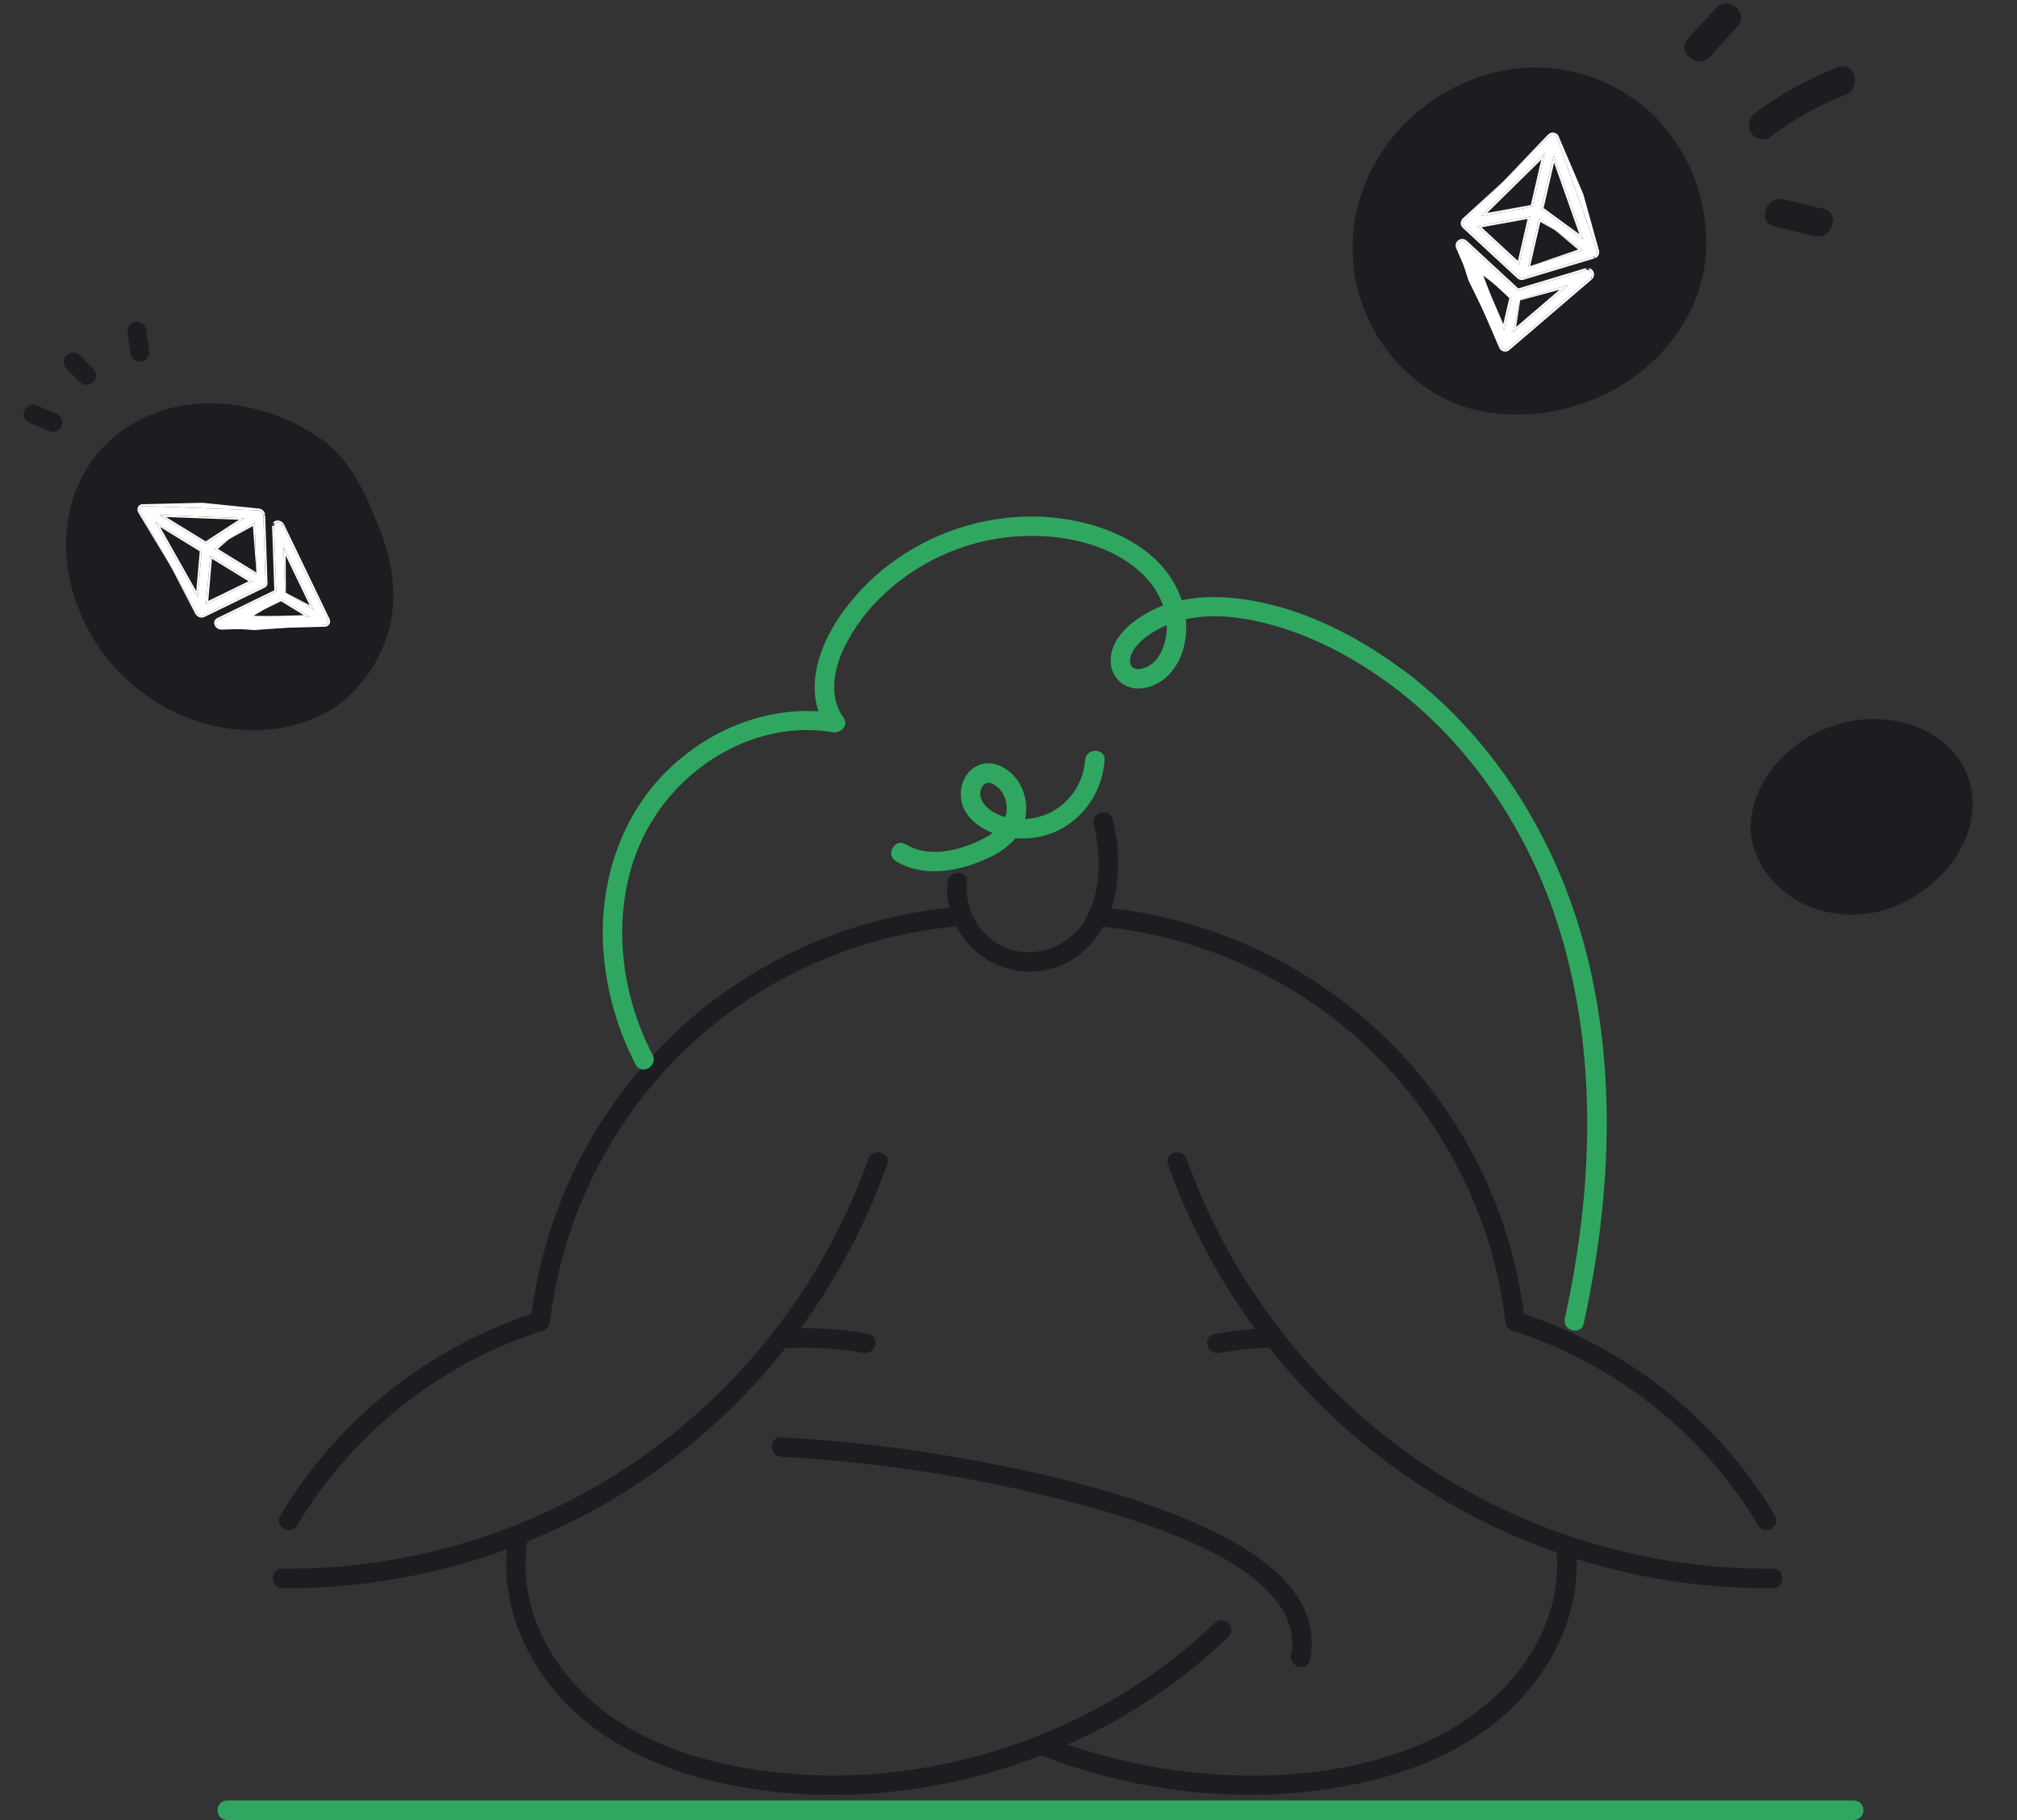 <svg width="410" height="370" viewBox="0 0 410 370" fill="none" xmlns="http://www.w3.org/2000/svg">
<rect x="0" y="0" width="410" height="370" fill="#333333" stroke="none"/>
<path d="M376.653 366.001H303.115C303.113 366 303.108 366 303.106 366H46.349C43.5 366 43.502 369.999 46.349 369.999H119.887C119.889 370 119.894 370 119.896 370H376.653C379.501 370 379.501 366.001 376.653 366.001Z" fill="#2FA761"/>
<path d="M130.183 217.329C124.061 224.476 119.034 232.494 115.266 241.119C111.66 249.4 109.226 258.143 108.034 267.097C86.658 274.221 68.538 288.771 56.96 308.112C55.649 310.307 59.073 312.302 60.381 310.115C69.156 295.526 81.847 283.694 97.01 275.965C101.295 273.785 105.752 271.96 110.335 270.508C111.255 270.213 111.681 269.507 111.792 268.59C113.772 252.482 119.943 237.175 129.689 224.202C139.467 211.258 152.53 201.169 167.522 194.983C175.964 191.476 184.882 189.248 193.981 188.371C194.117 188.356 194.252 188.331 194.384 188.295C197.302 193.962 203.341 197.868 210.129 197.504C216.487 197.166 221.353 193.494 224.225 188.406C240.324 190.059 255.71 195.904 268.849 205.358C281.968 214.774 292.275 227.782 298.821 242.524C302.494 250.804 304.907 259.587 305.981 268.582C306.014 269.465 306.596 270.232 307.438 270.501C323.634 275.714 338.044 285.37 349.029 298.369C352.132 302.046 354.928 305.972 357.388 310.107C358.696 312.294 362.124 310.303 360.809 308.104C349.244 288.765 331.132 274.218 309.762 267.101C305.358 233.186 283.126 204.236 251.509 191.245C243.325 187.861 234.71 185.636 225.912 184.634C226.342 183.364 226.662 182.06 226.871 180.735C227.589 176.003 227.347 171.175 226.158 166.538C225.54 164.063 221.717 165.111 222.323 167.593C223.915 173.982 223.941 181.514 220.406 187.285C216.429 193.747 207.241 195.781 201.232 190.773C197.906 187.959 196.161 183.698 196.558 179.358C196.773 176.814 192.808 176.829 192.593 179.358C192.447 181.088 192.576 182.83 192.976 184.519C176.31 186.253 160.382 192.304 146.765 202.074C141.677 205.745 136.967 209.914 132.703 214.517C133.52 216.282 131.598 217.859 130.183 217.329Z" fill="#1B1D20"/>
<path d="M360.356 318.898C339.263 319.063 318.465 313.936 299.864 303.983C284.612 295.776 271.235 284.48 260.585 270.815L260.37 270.539C258.903 268.648 257.489 266.714 256.129 264.737C249.92 255.722 244.914 245.934 241.239 235.621C240.396 233.234 236.565 234.263 237.405 236.676C241.651 248.634 247.618 259.909 255.117 270.144C252.329 270.33 249.554 270.683 246.807 271.199C244.303 271.667 245.361 275.489 247.858 275.036C251.216 274.415 254.618 274.065 258.031 273.992C261.639 278.554 265.548 282.868 269.731 286.908C283.074 299.723 299.018 309.511 316.48 315.609C316.451 315.777 316.442 315.947 316.453 316.116C317.469 332.347 306.065 346.045 292.217 352.998C276.906 360.672 258.438 362.08 241.642 360.235C233.256 359.288 225.002 357.412 217.031 354.64C229.114 349.286 240.179 341.877 249.733 332.742C251.577 330.973 248.774 328.172 246.93 329.937C230.521 345.669 209.269 355.914 186.867 359.529C175.729 361.348 164.374 361.405 153.218 359.697C141.572 357.875 129.723 353.98 120.665 346.164C111.339 338.106 105.169 325.827 107.205 313.361C111.548 311.608 115.793 309.621 119.921 307.409C135.276 299.117 148.783 287.785 159.622 274.103C164.929 273.756 170.258 274.063 175.49 275.02C177.986 275.489 179.052 271.667 176.544 271.183C171.994 270.328 167.369 269.932 162.739 270.002C163.533 268.919 164.312 267.83 165.071 266.721C171.458 257.412 176.598 247.306 180.36 236.661C181.215 234.251 177.388 233.208 176.525 235.606C169.975 253.968 159.263 270.562 145.23 284.088C133.613 295.251 119.938 304.048 104.966 309.988C104.715 310.026 104.475 310.118 104.264 310.26C100.399 311.772 96.462 313.093 92.453 314.224C81.053 317.427 69.257 319 57.416 318.898C54.866 318.875 54.862 322.842 57.416 322.865C72.978 322.978 88.433 320.297 103.049 314.949C102.067 325.908 106.362 336.598 113.694 344.836C122.03 354.195 133.964 359.613 146.009 362.334C167.767 367.245 190.913 364.878 211.655 356.858C229.083 363.615 248.168 366.313 266.759 364.11C283.812 362.088 301.352 355.979 312.093 341.855C317.496 334.741 320.809 325.916 320.468 316.914C321.728 317.313 322.996 317.697 324.272 318.065C336.014 321.355 348.162 322.971 360.356 322.865C362.91 322.842 362.914 318.875 360.356 318.898Z" fill="#1B1D20"/>
<path d="M266.25 337.438C269.149 323.625 254.788 314.93 244.143 310.138C229.974 303.756 214.467 300.031 199.277 297.126C185.914 294.572 172.395 292.922 158.81 292.188C156.26 292.049 156.268 296.025 158.81 296.151C179.728 297.275 200.467 300.619 220.679 306.128C226.797 307.759 232.815 309.746 238.702 312.079C244.63 314.466 250.67 317.363 255.598 321.491C260.199 325.355 263.65 330.44 262.419 336.364C261.906 338.874 265.725 339.936 266.25 337.438Z" fill="#1B1D20"/>
<path d="M284.046 135.381C283.732 135.151 283.421 134.92 283.103 134.698C274.248 128.44 263.749 123.382 252.931 121.847C248.752 121.253 244.384 121.145 240.223 122.016C240.112 121.675 239.989 121.337 239.84 121.007C235.579 110.217 222.691 105.617 211.954 105.049C201.464 104.576 191.107 107.552 182.465 113.521C178.142 116.491 174.364 120.187 171.299 124.445C168.074 128.954 165.508 134.422 165.604 140.093C165.625 141.627 165.883 143.148 166.371 144.601C158.299 144.099 150.3 146.343 143.428 150.553L142.776 150.963C141.723 151.636 140.701 152.355 139.708 153.12C138.36 154.152 137.072 155.262 135.851 156.443C126.003 165.974 121.716 179.738 122.648 193.217C123.229 201.324 125.469 209.224 129.228 216.428C129.421 216.836 129.762 217.155 130.183 217.318C131.598 217.848 133.519 216.271 132.683 214.506C132.673 214.48 132.662 214.454 132.649 214.429C126.678 202.918 124.646 189.104 128.296 176.526C131.584 165.163 139.786 155.87 150.649 151.201C156.478 148.73 163 147.748 169.259 148.868C170.766 149.137 172.614 147.502 171.498 145.956C168.465 141.758 169.423 136.279 171.498 131.855C173.571 127.56 176.457 123.708 179.996 120.512C186.819 114.26 195.434 110.312 204.622 109.223C213.933 108.161 224.911 109.891 232.009 116.483C233.994 118.302 235.512 120.572 236.435 123.102H236.392C231.714 124.909 225.444 128.969 225.782 134.74C225.939 137.533 228.154 139.769 230.943 139.951C233.451 140.135 236.101 138.823 237.765 136.992C240.484 134.011 241.427 129.859 241.048 125.865C245.511 124.917 250.228 125.209 254.672 126.11C264.382 128.075 273.593 132.68 281.607 138.416C297.908 150.092 309.861 167.578 316.192 186.506C323.984 209.79 324.065 235.015 319.866 259.027C319.34 262.04 318.742 265.036 318.09 268.025C317.546 270.512 321.365 271.575 321.925 269.081C327.677 242.808 328.931 214.893 321.12 188.885C315.283 169.454 304.048 151.489 288.329 138.619C287.307 137.775 286.255 136.951 285.173 136.148C284.782 135.907 284.429 135.661 284.046 135.381ZM236.91 129.97C236.446 132.138 235.415 134.295 233.424 135.427C232.147 136.159 229.739 136.547 229.705 134.425C229.666 132.192 231.879 130.239 233.539 129.076C234.675 128.283 235.894 127.617 237.175 127.089C237.208 128.056 237.123 129.024 236.922 129.97H236.91Z" fill="#2FA761"/>
<path d="M184.099 171.638C181.909 170.318 179.915 173.744 182.101 175.06C188.01 178.629 195.553 177.048 201.412 174.162C203.325 173.27 205.033 171.991 206.428 170.406C208.228 170.544 210.04 170.402 211.797 169.984C218.998 168.273 224.037 161.826 224.528 154.536C224.7 151.988 220.735 151.999 220.563 154.536C220.25 158.964 217.697 162.926 213.795 165.038C212.114 165.905 210.268 166.404 208.38 166.504C208.982 163.722 208.379 160.815 206.72 158.503C204.898 155.998 201.612 154.236 198.586 155.714C195.956 157.003 194.859 160.215 195.457 162.966C196.14 166.105 198.962 168.211 201.784 169.343C200.979 169.909 200.126 170.403 199.234 170.82C194.698 173.007 188.681 174.416 184.099 171.638ZM200.971 164.42C199.637 163.361 198.648 161.531 199.664 159.911C200.722 158.223 202.697 159.662 203.525 160.817C204.623 162.348 204.942 164.304 204.388 166.105C203.15 165.785 201.989 165.219 200.975 164.439L200.971 164.42Z" fill="#2FA761"/>
<path fill-rule="evenodd" clip-rule="evenodd" d="M385.459 184.13C381.245 185.892 376.75 186.323 372.567 185.619C364.154 184.233 357.621 178.275 356.074 170.716C355.886 169.718 355.799 168.697 355.838 167.642C356.27 158.719 363.501 150.326 373.286 147.328C382.679 144.394 392.63 147.166 397.691 153.664C402.471 159.844 401.987 168.65 396.475 175.729C393.666 179.34 389.828 182.272 385.459 184.13Z" fill="#1B1D20"/>
<path fill-rule="evenodd" clip-rule="evenodd" d="M65.984 89.743C71.672 93.924 75.154 102.154 77.5 108.448C82.258 121.08 80.025 132.651 71.079 141.356C69.886 142.483 68.582 143.493 67.132 144.363C54.795 151.574 37.819 149.092 26.087 138.428C14.749 128.242 10.644 112.31 15.397 99.761C19.944 87.871 32.164 80.833 46.019 82.13C53.084 82.787 60.048 85.435 65.984 89.743Z" fill="#1B1D20"/>
<path d="M28.417 103.228C28.342 103.361 28.309 103.515 28.323 103.674C28.337 103.833 28.396 103.99 28.496 104.129L40.047 124.639C40.064 124.671 40.084 124.703 40.105 124.734L40.105 124.737C40.123 124.761 40.141 124.785 40.16 124.808C40.2 124.855 40.244 124.9 40.292 124.94C40.34 124.98 40.391 125.016 40.445 125.047L40.446 125.048C40.473 125.063 40.5 125.077 40.527 125.09C40.533 125.092 40.538 125.094 40.544 125.097C40.587 125.115 40.631 125.131 40.676 125.143C40.684 125.146 40.692 125.149 40.701 125.151L40.702 125.152C40.731 125.16 40.761 125.166 40.791 125.171L40.792 125.172C40.822 125.176 40.851 125.179 40.88 125.181L40.882 125.182C40.911 125.184 40.941 125.184 40.97 125.183C40.984 125.182 40.997 125.181 41.01 125.18C41.027 125.179 41.043 125.178 41.059 125.176C41.088 125.173 41.116 125.168 41.144 125.162L41.146 125.162C41.202 125.149 41.255 125.131 41.306 125.107L41.309 125.107C41.313 125.105 41.317 125.102 41.321 125.1L41.324 125.099L53.462 119.195C53.646 119.139 53.798 119.023 53.892 118.865C53.987 118.708 54.019 118.518 53.984 118.327L53.513 104.688C53.513 104.681 53.513 104.674 53.513 104.667C53.512 104.646 53.51 104.624 53.507 104.602C53.506 104.595 53.505 104.588 53.505 104.582C53.503 104.576 53.502 104.571 53.501 104.566C53.498 104.545 53.495 104.523 53.491 104.502L53.489 104.497C53.488 104.493 53.487 104.488 53.486 104.484C53.48 104.46 53.472 104.436 53.464 104.412C53.454 104.384 53.443 104.356 53.43 104.329C53.418 104.303 53.404 104.277 53.39 104.251L53.389 104.249L53.385 104.245C53.371 104.22 53.357 104.196 53.341 104.173L53.34 104.172C53.326 104.152 53.312 104.134 53.297 104.115C53.292 104.11 53.288 104.105 53.283 104.099C53.278 104.094 53.273 104.088 53.267 104.082C53.253 104.066 53.237 104.05 53.221 104.035L53.219 104.032L53.215 104.028C53.194 104.008 53.172 103.989 53.15 103.97C53.131 103.955 53.112 103.94 53.093 103.926C53.091 103.925 53.089 103.924 53.087 103.923C53.063 103.906 53.039 103.891 53.015 103.876C52.999 103.867 52.983 103.859 52.967 103.85C52.949 103.841 52.932 103.832 52.914 103.824L52.913 103.823C52.91 103.822 52.907 103.821 52.904 103.82C52.88 103.809 52.855 103.8 52.83 103.791L52.827 103.789C52.804 103.781 52.782 103.774 52.759 103.768C52.752 103.766 52.745 103.765 52.739 103.763C52.731 103.761 52.723 103.76 52.716 103.758C52.694 103.753 52.673 103.749 52.651 103.745L52.649 103.746L52.644 103.744C52.615 103.741 52.587 103.738 52.559 103.737C52.555 103.737 52.552 103.737 52.548 103.737C52.546 103.736 52.543 103.736 52.541 103.736L52.49 103.735L29.247 102.859C29.076 102.835 28.908 102.857 28.761 102.922C28.614 102.987 28.495 103.093 28.417 103.228ZM31.542 106.095L41.009 111.91L40.178 121.431L31.542 106.095ZM32.383 104.686L49.779 105.34L41.85 110.501L32.383 104.686ZM42.739 112.973L51.296 118.229L41.884 122.808L42.739 112.973ZM43.58 111.564L51.773 106.236L52.137 116.82L43.58 111.564ZM55.796 106.54C55.721 106.664 55.684 106.809 55.69 106.96L56.148 120.246L44.333 125.994C44.206 126.056 44.101 126.149 44.028 126.266C43.947 126.396 43.908 126.549 43.916 126.709C43.925 126.869 43.98 127.028 44.076 127.17C44.172 127.311 44.304 127.429 44.459 127.509C44.613 127.59 44.783 127.63 44.949 127.625L51.735 128.086L65.847 127.043C66.006 127.057 66.161 127.03 66.296 126.966C66.431 126.902 66.542 126.803 66.616 126.678C66.691 126.553 66.727 126.408 66.72 126.257C66.714 126.106 66.666 125.954 66.58 125.817L57.4 106.758C57.328 106.608 57.216 106.475 57.077 106.374C56.937 106.272 56.775 106.207 56.609 106.184C56.443 106.162 56.279 106.183 56.136 106.246C55.992 106.309 55.874 106.41 55.796 106.54ZM51.545 125.186L57.107 121.798L62.972 125.401L51.545 125.186ZM57.628 111.153L63.813 123.991L57.948 120.389L57.628 111.153Z" fill="white"/>
<path fill-rule="evenodd" clip-rule="evenodd" d="M28.074 103.023L28.075 103.022C28.186 102.829 28.356 102.677 28.566 102.584C28.769 102.494 29 102.462 29.236 102.492L41.205 102.211L52.456 103.366L52.525 103.367L52.541 103.369C52.558 103.37 52.576 103.371 52.593 103.373L52.606 103.371L52.665 103.381L52.678 103.382L52.684 103.384C52.709 103.388 52.733 103.393 52.757 103.399C52.764 103.4 52.772 103.402 52.779 103.404L52.788 103.405C52.797 103.408 52.807 103.41 52.817 103.413L52.823 103.414C52.856 103.423 52.888 103.433 52.92 103.444L52.966 103.46L52.972 103.464C52.988 103.47 53.004 103.477 53.021 103.484L53.025 103.485L53.061 103.5L53.076 103.509C53.09 103.516 53.105 103.524 53.12 103.532C53.141 103.542 53.162 103.554 53.183 103.565L53.187 103.568C53.218 103.586 53.249 103.605 53.279 103.626L53.29 103.633L53.304 103.643C53.33 103.662 53.356 103.682 53.381 103.703C53.412 103.728 53.442 103.754 53.471 103.782L53.483 103.793L53.494 103.805L53.498 103.809C53.514 103.825 53.529 103.841 53.544 103.858C53.551 103.866 53.559 103.873 53.566 103.881L53.566 103.882C53.573 103.89 53.58 103.898 53.586 103.905L53.591 103.911L53.592 103.913L53.606 103.921L53.66 104.001C53.672 104.02 53.684 104.039 53.696 104.058L53.731 104.097L53.746 104.145C53.758 104.168 53.77 104.19 53.78 104.213L53.781 104.215C53.799 104.253 53.814 104.292 53.828 104.331C53.84 104.365 53.851 104.398 53.86 104.433L53.862 104.44L53.864 104.447L53.866 104.455L53.87 104.475C53.875 104.498 53.879 104.522 53.882 104.545L53.885 104.56L53.887 104.574C53.888 104.583 53.89 104.593 53.891 104.602L53.891 104.603L53.508 104.601M53.505 104.58L53.502 104.565C53.499 104.543 53.496 104.522 53.491 104.5L53.49 104.496L53.487 104.483C53.481 104.458 53.473 104.434 53.464 104.41C53.455 104.382 53.444 104.355 53.431 104.328C53.419 104.301 53.405 104.275 53.39 104.25L53.389 104.248L53.386 104.243C53.372 104.219 53.357 104.195 53.342 104.171L53.34 104.17C53.327 104.151 53.312 104.132 53.297 104.114L53.284 104.098L53.268 104.081C53.253 104.065 53.238 104.049 53.222 104.034L53.22 104.031L53.216 104.026C53.195 104.006 53.173 103.987 53.15 103.969C53.132 103.954 53.113 103.939 53.094 103.925L53.088 103.921C53.064 103.905 53.04 103.889 53.016 103.875C53 103.866 52.983 103.857 52.967 103.849C52.95 103.84 52.933 103.831 52.915 103.823L52.913 103.822L52.905 103.818C52.88 103.808 52.856 103.798 52.831 103.79L52.828 103.788C52.805 103.78 52.782 103.773 52.76 103.767L52.739 103.762C52.732 103.76 52.724 103.759 52.717 103.757C52.695 103.752 52.674 103.748 52.652 103.744L52.65 103.744L52.644 103.743C52.616 103.739 52.588 103.737 52.559 103.736L52.549 103.735L52.541 103.734L52.491 103.733L29.247 102.858C29.077 102.834 28.908 102.855 28.762 102.921C28.615 102.986 28.496 103.092 28.418 103.227C28.342 103.359 28.31 103.513 28.323 103.672C28.337 103.831 28.397 103.989 28.496 104.127L40.048 124.637C40.065 124.67 40.084 124.702 40.105 124.733L40.106 124.735C40.123 124.76 40.142 124.784 40.161 124.807C40.201 124.854 40.245 124.898 40.293 124.938C40.34 124.978 40.391 125.014 40.445 125.045L40.447 125.046C40.473 125.061 40.5 125.076 40.528 125.088L40.545 125.095C40.588 125.114 40.632 125.129 40.676 125.142C40.685 125.145 40.693 125.147 40.701 125.15L40.703 125.151C40.732 125.158 40.762 125.165 40.791 125.17L40.793 125.17C40.822 125.175 40.852 125.178 40.881 125.179L40.883 125.18C40.912 125.182 40.942 125.183 40.971 125.182C40.984 125.181 40.998 125.18 41.011 125.178C41.028 125.178 41.044 125.176 41.06 125.175C41.089 125.171 41.117 125.167 41.145 125.161L41.147 125.16C41.203 125.148 41.256 125.129 41.307 125.106L41.309 125.106L41.322 125.099L41.324 125.098L53.463 119.194C53.647 119.138 53.798 119.022 53.893 118.864C53.988 118.707 54.02 118.517 53.985 118.326L53.514 104.687L53.513 104.666M53.899 104.724L54.369 118.334C54.411 118.598 54.364 118.857 54.233 119.074C54.103 119.291 53.897 119.453 53.647 119.536L41.527 125.431L41.481 125.457L41.462 125.46C41.403 125.484 41.342 125.504 41.279 125.518L41.27 125.52L41.264 125.521C41.227 125.529 41.189 125.535 41.15 125.54L41.147 125.54C41.127 125.542 41.108 125.544 41.088 125.545C41.073 125.546 41.057 125.548 41.042 125.548L41.029 125.549C40.987 125.551 40.945 125.55 40.903 125.547L40.797 125.54L40.788 125.535C40.785 125.534 40.782 125.534 40.779 125.533L40.691 125.52L40.68 125.513C40.668 125.511 40.656 125.508 40.645 125.505L40.58 125.488L40.571 125.482C40.522 125.467 40.475 125.45 40.428 125.43L40.414 125.424L40.404 125.42L40.393 125.415C40.353 125.396 40.315 125.376 40.277 125.355L40.267 125.349C40.193 125.305 40.123 125.256 40.058 125.201C39.99 125.144 39.927 125.081 39.871 125.014C39.843 124.981 39.818 124.948 39.794 124.913L39.757 124.861L39.753 124.85C39.738 124.826 39.724 124.801 39.71 124.775L34.737 115.208L28.172 104.288C28.039 104.095 27.959 103.878 27.939 103.659C27.92 103.432 27.966 103.212 28.074 103.023M55.457 106.327C55.569 106.142 55.737 105.997 55.942 105.907C56.147 105.817 56.382 105.787 56.619 105.819C56.856 105.852 57.087 105.945 57.287 106.09C57.486 106.234 57.645 106.424 57.748 106.638M57.401 106.757L66.581 125.816C66.666 125.953 66.715 126.104 66.721 126.256C66.728 126.407 66.692 126.552 66.617 126.677C66.542 126.801 66.432 126.901 66.297 126.965C66.162 127.029 66.006 127.055 65.847 127.041L44.95 127.624C44.783 127.629 44.614 127.588 44.459 127.508C44.305 127.427 44.173 127.31 44.077 127.168C43.981 127.027 43.926 126.867 43.917 126.707C43.909 126.548 43.947 126.394 44.029 126.264C44.101 126.148 44.206 126.055 44.333 125.993L56.148 120.245L55.69 106.959C55.685 106.808 55.721 106.663 55.796 106.539C55.875 106.409 55.993 106.307 56.136 106.244C56.28 106.182 56.444 106.16 56.61 106.183C56.776 106.206 56.938 106.271 57.077 106.372C57.217 106.474 57.329 106.607 57.401 106.757ZM55.305 106.928L55.756 120.004L44.127 125.661C43.945 125.75 43.795 125.883 43.691 126.05C43.575 126.235 43.52 126.454 43.532 126.682C43.544 126.91 43.623 127.138 43.76 127.34C43.897 127.542 44.086 127.711 44.307 127.826C44.527 127.941 44.77 127.998 45.007 127.991L65.883 127.409C66.102 127.424 66.314 127.386 66.5 127.298C66.693 127.206 66.851 127.064 66.957 126.886C67.064 126.708 67.115 126.501 67.106 126.285C67.097 126.077 67.033 125.868 66.919 125.678L57.748 106.639M55.457 106.327C55.35 106.504 55.297 106.712 55.305 106.928L55.457 106.327ZM31.542 106.094L40.179 121.43L41.009 111.909L31.542 106.094ZM32.532 107.115L40.605 112.073L39.896 120.191L32.532 107.115ZM32.383 104.685L41.85 110.5L49.78 105.339L32.383 104.685ZM33.734 105.101L41.806 110.06L48.567 105.659L33.734 105.101ZM42.74 112.972L41.885 122.807L51.297 118.228L42.74 112.972ZM43.076 113.591L42.332 122.158L50.529 118.169L43.076 113.591ZM43.581 111.562L52.138 116.818L51.773 106.234L43.581 111.562ZM44.278 111.578L46.621 109.585L51.413 106.937L52.123 116.395L44.278 111.578ZM57.107 121.797L62.972 125.4L48.893 125.792L57.107 121.797ZM50.64 125.374L57.125 122.221L61.755 125.065L50.64 125.374ZM57.629 111.151L57.948 120.388L63.813 123.99L57.629 111.151ZM58.074 112.915L62.957 123.051L58.117 120.491L58.074 112.915Z" fill="white"/>
<path d="M6.186 86.033L10.179 87.681C11.148 88.1 12.312 87.316 12.575 86.384C12.877 85.277 12.238 84.364 11.278 83.983L7.285 82.335C6.316 81.916 5.152 82.7 4.889 83.632C4.539 84.709 5.217 85.614 6.186 86.033Z" fill="#1B1D20"/>
<path d="M13.54 72.199C12.783 72.965 12.791 74.159 13.518 74.928L16.152 77.573C16.888 78.381 18.1 78.451 18.867 77.724C19.672 76.987 19.741 75.774 19.015 75.005C18.966 74.976 18.957 74.937 18.899 74.869C18.017 73.974 17.145 73.118 16.264 72.223C15.547 71.494 14.306 71.472 13.54 72.199Z" fill="#1B1D20"/>
<path d="M25.952 67.793C26.145 69.231 26.376 70.658 26.569 72.096C26.703 73.135 27.963 73.73 28.894 73.498C29.98 73.228 30.466 72.2 30.292 71.17L29.676 66.867C29.541 65.828 28.281 65.234 27.35 65.465C26.264 65.735 25.817 66.754 25.952 67.793Z" fill="#1B1D20"/>
<path d="M360.841 46.112C364.822 46.876 364.963 47.236 368.999 48C372.598 48.709 374.173 43.11 370.519 42.4C366.538 41.637 366.397 41.276 362.361 40.512C358.762 39.858 357.187 45.403 360.841 46.112Z" fill="#1B1D20"/>
<path d="M356.888 22.901C355.635 23.835 355.037 25.373 355.856 26.853C356.567 28.115 358.53 28.826 359.783 27.892C364.481 24.308 369.653 21.402 375.149 19.258C378.582 17.936 377.049 12.34 373.616 13.661C367.643 15.951 362.014 19.06 356.888 22.901Z" fill="#1B1D20"/>
<path fill-rule="evenodd" clip-rule="evenodd" d="M346.686 52.355C346.035 59.386 342.952 65.865 338.26 71.117C328.873 81.701 313.532 86.489 299.758 83.298C297.954 82.856 296.197 82.257 294.49 81.462C280.137 74.594 272.397 58.756 275.712 43.203C278.801 28.235 291.773 16.512 306.762 14.127C320.99 11.905 335.105 18.762 342.128 31.312C345.713 37.711 347.309 45.046 346.686 52.355Z" fill="#1B1D20"/>
<path d="M315.83 27.369C315.661 27.332 315.485 27.344 315.322 27.402C315.158 27.46 315.015 27.563 314.906 27.698L297.634 44.681C297.606 44.707 297.579 44.734 297.555 44.764L297.553 44.765C297.533 44.789 297.515 44.813 297.498 44.839C297.463 44.89 297.434 44.946 297.41 45.003C297.386 45.061 297.367 45.121 297.355 45.182L297.355 45.184C297.349 45.213 297.344 45.244 297.341 45.274C297.341 45.28 297.341 45.286 297.341 45.292C297.338 45.339 297.338 45.386 297.342 45.433C297.342 45.442 297.343 45.451 297.343 45.46L297.343 45.462C297.346 45.492 297.351 45.523 297.358 45.553L297.357 45.554C297.364 45.584 297.372 45.614 297.382 45.642L297.381 45.644C297.391 45.673 297.402 45.702 297.414 45.73C297.42 45.743 297.426 45.756 297.433 45.769C297.44 45.784 297.448 45.8 297.456 45.815C297.47 45.842 297.486 45.868 297.503 45.893L297.505 45.896C297.54 45.946 297.58 45.993 297.624 46.035L297.625 46.038C297.63 46.041 297.634 46.045 297.638 46.048L297.639 46.05L308.591 56.178C308.722 56.341 308.904 56.455 309.107 56.503C309.31 56.551 309.524 56.529 309.713 56.441L323.987 52.149C323.994 52.147 324.002 52.145 324.009 52.143C324.032 52.136 324.054 52.128 324.076 52.119C324.083 52.117 324.09 52.114 324.097 52.111C324.102 52.108 324.107 52.106 324.112 52.103C324.134 52.095 324.155 52.085 324.176 52.075L324.181 52.072C324.185 52.07 324.189 52.068 324.193 52.066C324.217 52.053 324.239 52.039 324.261 52.024C324.287 52.006 324.312 51.988 324.336 51.968C324.359 51.949 324.381 51.928 324.402 51.907L324.405 51.905L324.408 51.9C324.428 51.88 324.448 51.859 324.467 51.837L324.467 51.836C324.483 51.817 324.497 51.798 324.511 51.778C324.515 51.772 324.518 51.766 324.522 51.76C324.526 51.754 324.53 51.747 324.534 51.74C324.546 51.721 324.556 51.702 324.566 51.682L324.569 51.679L324.572 51.674C324.585 51.648 324.597 51.622 324.607 51.595C324.617 51.572 324.625 51.55 324.632 51.527C324.633 51.525 324.633 51.523 324.634 51.52C324.642 51.493 324.649 51.465 324.655 51.437C324.658 51.419 324.661 51.401 324.664 51.383C324.667 51.364 324.67 51.344 324.672 51.325L324.672 51.323C324.672 51.32 324.672 51.317 324.672 51.314C324.674 51.287 324.674 51.261 324.674 51.234L324.675 51.23C324.674 51.206 324.673 51.182 324.671 51.158C324.67 51.151 324.669 51.144 324.668 51.137C324.667 51.129 324.666 51.121 324.664 51.114C324.661 51.092 324.658 51.069 324.653 51.047L324.652 51.045L324.651 51.04C324.644 51.011 324.636 50.983 324.626 50.955C324.625 50.952 324.624 50.948 324.623 50.945C324.622 50.942 324.621 50.94 324.621 50.937L324.602 50.888L316.542 28.07C316.502 27.898 316.414 27.74 316.288 27.616C316.162 27.492 316.003 27.406 315.83 27.369ZM313.999 31.209L311.497 42.037L301.084 43.906L313.999 31.209ZM315.819 31.629L321.852 48.706L313.316 42.457L315.819 31.629ZM311.039 44.016L308.777 53.803L300.284 45.95L311.039 44.016ZM312.859 44.436L321.674 50.894L310.596 54.223L312.859 44.436ZM322.907 54.886C322.746 54.848 322.579 54.853 322.421 54.901L308.515 59.081L297.855 49.223C297.74 49.117 297.6 49.042 297.449 49.004C297.28 48.962 297.102 48.967 296.936 49.02C296.77 49.074 296.622 49.172 296.509 49.305C296.396 49.438 296.323 49.6 296.297 49.772C296.272 49.944 296.295 50.121 296.364 50.281L298.5 57L305.062 70.41C305.109 70.569 305.197 70.712 305.317 70.825C305.437 70.939 305.586 71.018 305.746 71.055C305.907 71.093 306.075 71.087 306.233 71.038C306.391 70.989 306.533 70.9 306.645 70.778L323.296 56.505C323.428 56.394 323.525 56.248 323.579 56.084C323.632 55.92 323.639 55.744 323.599 55.576C323.558 55.409 323.472 55.256 323.35 55.134C323.228 55.012 323.075 54.926 322.907 54.886ZM301.5 56L307.241 60.449L305.691 67.157L301.5 56ZM318.726 57.962L307.51 67.578L309.06 60.869L318.726 57.962Z" fill="white"/>
<path fill-rule="evenodd" clip-rule="evenodd" d="M315.915 26.977L315.916 26.978C316.163 27.031 316.39 27.154 316.57 27.331C316.744 27.503 316.868 27.719 316.927 27.956L321.854 39.5L324.98 50.751L325.005 50.818L325.009 50.834C325.015 50.851 325.02 50.869 325.026 50.886L325.033 50.897L325.045 50.958L325.048 50.971L325.049 50.978C325.054 51.002 325.058 51.027 325.061 51.052C325.062 51.06 325.064 51.068 325.065 51.075L325.066 51.084C325.068 51.094 325.069 51.104 325.07 51.114L325.071 51.121C325.074 51.155 325.076 51.19 325.076 51.224L325.077 51.272L325.075 51.279C325.075 51.297 325.074 51.314 325.073 51.332L325.073 51.337L325.072 51.375L325.068 51.393C325.066 51.409 325.064 51.426 325.061 51.442C325.058 51.466 325.054 51.489 325.049 51.513L325.048 51.518C325.041 51.553 325.032 51.588 325.022 51.623L325.019 51.636L325.014 51.652C325.004 51.683 324.993 51.713 324.98 51.743C324.966 51.781 324.949 51.817 324.932 51.853L324.924 51.868L324.916 51.882L324.912 51.887C324.902 51.907 324.891 51.926 324.879 51.946C324.874 51.955 324.868 51.964 324.862 51.973L324.862 51.974C324.856 51.983 324.851 51.991 324.845 52L324.841 52.006L324.84 52.008L324.836 52.023L324.772 52.098C324.757 52.115 324.742 52.132 324.726 52.149L324.698 52.194L324.652 52.223C324.633 52.241 324.614 52.258 324.594 52.275L324.592 52.276C324.559 52.304 324.524 52.33 324.488 52.354C324.457 52.376 324.425 52.395 324.392 52.414L324.385 52.418L324.379 52.421L324.371 52.426L324.351 52.435C324.328 52.447 324.305 52.457 324.281 52.467L324.267 52.474L324.253 52.48C324.243 52.484 324.234 52.488 324.224 52.492L324.223 52.492L324.078 52.119M324.098 52.111L324.113 52.103C324.135 52.095 324.157 52.085 324.178 52.075L324.182 52.072L324.195 52.066C324.218 52.053 324.241 52.039 324.263 52.024C324.289 52.006 324.313 51.988 324.337 51.968C324.361 51.949 324.383 51.928 324.404 51.907L324.406 51.905L324.409 51.9C324.43 51.88 324.45 51.859 324.469 51.837L324.469 51.835C324.484 51.817 324.499 51.798 324.512 51.778L324.524 51.76L324.536 51.74C324.547 51.721 324.558 51.702 324.568 51.682L324.571 51.679L324.574 51.674C324.587 51.648 324.598 51.622 324.609 51.594C324.618 51.572 324.626 51.55 324.634 51.527L324.635 51.52C324.644 51.493 324.651 51.465 324.657 51.437C324.66 51.419 324.663 51.401 324.665 51.383C324.668 51.364 324.671 51.344 324.673 51.325L324.674 51.323L324.674 51.314C324.675 51.287 324.676 51.261 324.675 51.234L324.676 51.23C324.676 51.206 324.675 51.182 324.672 51.158L324.67 51.137C324.669 51.129 324.667 51.121 324.666 51.114C324.663 51.092 324.659 51.069 324.655 51.047L324.654 51.045L324.653 51.039C324.646 51.011 324.637 50.983 324.628 50.955L324.624 50.945L324.622 50.937L324.604 50.888L316.544 28.07C316.504 27.898 316.415 27.74 316.289 27.616C316.163 27.492 316.005 27.406 315.832 27.369C315.662 27.332 315.486 27.344 315.323 27.402C315.16 27.46 315.016 27.563 314.908 27.698L297.635 44.681C297.607 44.707 297.581 44.734 297.556 44.764L297.554 44.765C297.535 44.789 297.517 44.813 297.5 44.839C297.465 44.89 297.435 44.946 297.411 45.003C297.387 45.061 297.369 45.121 297.357 45.182L297.356 45.183C297.351 45.213 297.346 45.244 297.343 45.274L297.343 45.292C297.339 45.339 297.34 45.386 297.344 45.433C297.344 45.442 297.344 45.451 297.345 45.46L297.345 45.461C297.348 45.492 297.353 45.523 297.359 45.553L297.359 45.554C297.365 45.584 297.374 45.614 297.383 45.642L297.383 45.644C297.392 45.673 297.403 45.702 297.415 45.73C297.421 45.743 297.428 45.756 297.435 45.769C297.442 45.784 297.449 45.8 297.458 45.815C297.472 45.842 297.488 45.868 297.505 45.893L297.506 45.895C297.541 45.946 297.581 45.993 297.626 46.035L297.627 46.038L297.639 46.048L297.641 46.05L308.593 56.178C308.724 56.341 308.905 56.455 309.109 56.503C309.312 56.551 309.525 56.529 309.715 56.441L323.989 52.149L324.011 52.143M324.098 52.534L309.855 56.816C309.592 56.931 309.298 56.958 309.017 56.892C308.737 56.827 308.486 56.672 308.301 56.453L297.366 46.341L297.321 46.303L297.31 46.286C297.262 46.235 297.218 46.181 297.178 46.124L297.172 46.116L297.169 46.111C297.146 46.077 297.125 46.041 297.106 46.005L297.104 46.002C297.094 45.984 297.085 45.965 297.076 45.946C297.069 45.932 297.061 45.917 297.054 45.903L297.048 45.89C297.031 45.85 297.016 45.809 297.002 45.767L296.968 45.662L296.971 45.652C296.97 45.649 296.969 45.646 296.969 45.643L296.948 45.554L296.951 45.541C296.95 45.529 296.948 45.517 296.947 45.504L296.94 45.437L296.942 45.426C296.94 45.375 296.94 45.324 296.943 45.273L296.943 45.258L296.944 45.246L296.945 45.235C296.949 45.191 296.956 45.148 296.964 45.105L296.966 45.094C296.984 45.01 297.009 44.928 297.042 44.85C297.076 44.767 297.118 44.689 297.168 44.615C297.192 44.579 297.218 44.545 297.245 44.512L297.286 44.461L297.296 44.455C297.316 44.433 297.337 44.412 297.359 44.392L305.577 36.873L314.612 27.428C314.765 27.245 314.964 27.105 315.189 27.025C315.422 26.942 315.673 26.926 315.915 26.977M323.001 54.497C323.241 54.554 323.46 54.677 323.634 54.851C323.809 55.025 323.932 55.243 323.989 55.483C324.047 55.722 324.037 55.973 323.961 56.207C323.885 56.441 323.745 56.65 323.558 56.809M323.298 56.505L306.646 70.778C306.535 70.9 306.392 70.989 306.235 71.038C306.077 71.087 305.909 71.093 305.748 71.055C305.587 71.018 305.439 70.939 305.319 70.825C305.199 70.712 305.111 70.569 305.064 70.41L296.366 50.281C296.296 50.121 296.273 49.944 296.299 49.772C296.325 49.6 296.398 49.438 296.511 49.305C296.624 49.172 296.772 49.074 296.938 49.02C297.104 48.967 297.281 48.962 297.45 49.004C297.602 49.042 297.741 49.117 297.856 49.223L308.517 59.081L322.422 54.901C322.58 54.853 322.748 54.848 322.909 54.886C323.076 54.926 323.23 55.012 323.352 55.134C323.474 55.255 323.56 55.409 323.6 55.576C323.641 55.744 323.634 55.92 323.58 56.084C323.527 56.248 323.429 56.394 323.298 56.505ZM322.306 54.519L308.621 58.633L298.128 48.93C297.964 48.779 297.764 48.67 297.547 48.616C297.306 48.556 297.053 48.563 296.816 48.639C296.579 48.715 296.367 48.856 296.206 49.046C296.045 49.236 295.94 49.467 295.903 49.713C295.867 49.959 295.9 50.211 295.998 50.44L304.688 70.549C304.757 70.765 304.879 70.96 305.044 71.116C305.216 71.278 305.428 71.391 305.658 71.445C305.887 71.498 306.127 71.49 306.353 71.42C306.57 71.353 306.766 71.232 306.923 71.068L323.557 56.81M323.001 54.497C322.772 54.443 322.532 54.45 322.306 54.519L323.001 54.497ZM314.001 31.209L301.086 43.906L311.498 42.037L314.001 31.209ZM313.302 32.457L311.168 41.69L302.29 43.284L313.302 32.457ZM315.82 31.629L313.318 42.457L321.854 48.706L315.82 31.629ZM315.901 33.057L313.767 42.29L321.045 47.619L315.901 33.057ZM311.041 44.016L300.286 45.95L308.779 53.803L311.041 44.016ZM310.515 44.517L301.147 46.202L308.544 53.041L310.515 44.517ZM312.86 44.436L310.598 54.223L321.675 50.894L312.86 44.436ZM313.113 45.117L316.131 46.833L320.791 50.742L311.041 54.09L313.113 45.117ZM307.243 60.449L305.692 67.157L299.833 53.595L307.243 60.449ZM300.951 55.174L306.801 60.585L305.577 65.881L300.951 55.174ZM318.728 57.962L309.062 60.869L307.511 67.578L318.728 57.962ZM317.031 58.891L308.175 66.482L309.017 61.063L317.031 58.891Z" fill="white"/>
<path d="M343.296 7.605C340.572 10.133 344.666 14.189 347.389 11.716L353.039 5.557C355.763 3.029 351.669 -1.028 349 1.5L343.296 7.605Z" fill="#1B1D20"/>
</svg>
